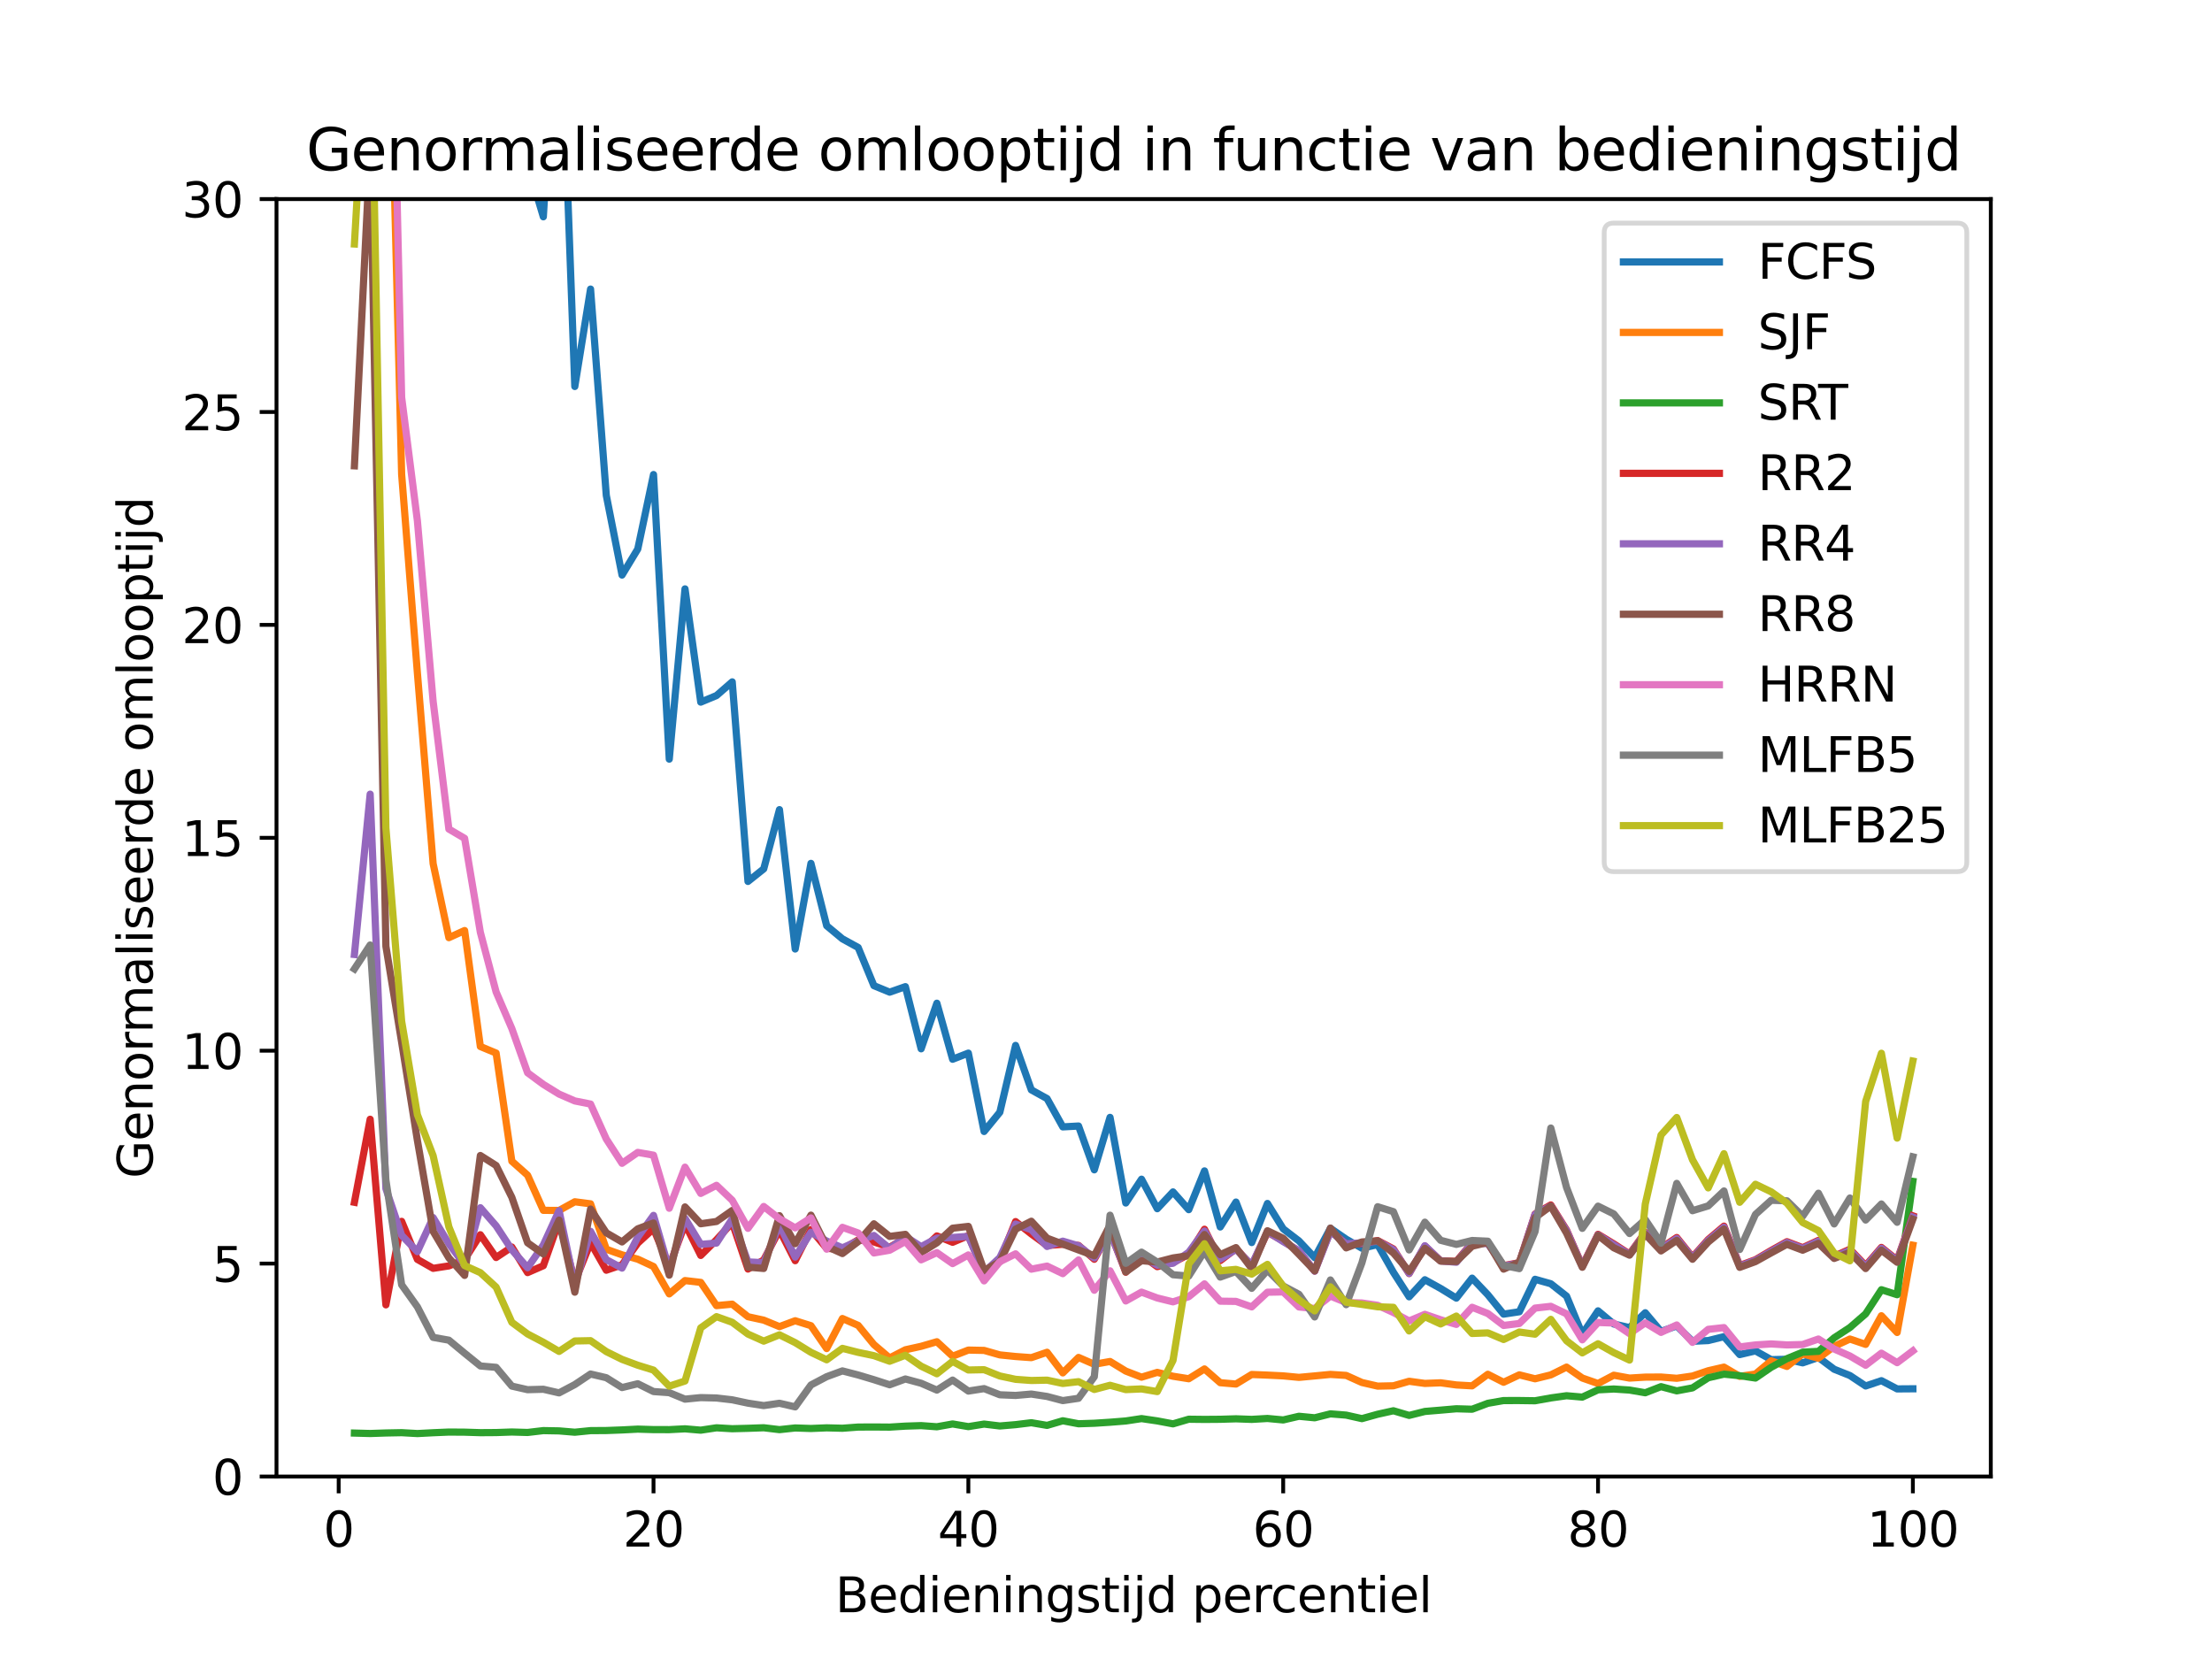 <?xml version="1.0" encoding="utf-8" standalone="no"?>
<!DOCTYPE svg PUBLIC "-//W3C//DTD SVG 1.1//EN"
  "http://www.w3.org/Graphics/SVG/1.1/DTD/svg11.dtd">
<svg xmlns:xlink="http://www.w3.org/1999/xlink" width="460.8pt" height="345.6pt" viewBox="0 0 460.8 345.6" xmlns="http://www.w3.org/2000/svg" version="1.1">
 <defs>
  <style type="text/css">*{stroke-linejoin: round; stroke-linecap: butt}</style>
 </defs>
 <g id="figure_1">
  <g id="patch_1">
   <path d="M 0 345.6 
L 460.8 345.6 
L 460.8 0 
L 0 0 
z
" style="fill: #ffffff"/>
  </g>
  <g id="axes_1">
   <g id="patch_2">
    <path d="M 57.6 307.584 
L 414.72 307.584 
L 414.72 41.472 
L 57.6 41.472 
z
" style="fill: #ffffff"/>
   </g>
   <g id="matplotlib.axis_1">
    <g id="xtick_1">
     <g id="line2d_1">
      <defs>
       <path id="m153f59bbe5" d="M 0 0 
L 0 3.5 
" style="stroke: #000000; stroke-width: 0.8"/>
      </defs>
      <g>
       <use xlink:href="#m153f59bbe5" x="70.553" y="307.584" style="stroke: #000000; stroke-width: 0.8"/>
      </g>
     </g>
     <g id="text_1">
      <!-- 0 -->
      <g transform="translate(67.372 322.182)scale(0.1 -0.1)">
       <defs>
        <path id="DejaVuSans-30" d="M 2034 4250 
Q 1547 4250 1301 3770 
Q 1056 3291 1056 2328 
Q 1056 1369 1301 889 
Q 1547 409 2034 409 
Q 2525 409 2770 889 
Q 3016 1369 3016 2328 
Q 3016 3291 2770 3770 
Q 2525 4250 2034 4250 
z
M 2034 4750 
Q 2819 4750 3233 4129 
Q 3647 3509 3647 2328 
Q 3647 1150 3233 529 
Q 2819 -91 2034 -91 
Q 1250 -91 836 529 
Q 422 1150 422 2328 
Q 422 3509 836 4129 
Q 1250 4750 2034 4750 
z
" transform="scale(0.016)"/>
       </defs>
       <use xlink:href="#DejaVuSans-30"/>
      </g>
     </g>
    </g>
    <g id="xtick_2">
     <g id="line2d_2">
      <g>
       <use xlink:href="#m153f59bbe5" x="136.14" y="307.584" style="stroke: #000000; stroke-width: 0.8"/>
      </g>
     </g>
     <g id="text_2">
      <!-- 20 -->
      <g transform="translate(129.778 322.182)scale(0.1 -0.1)">
       <defs>
        <path id="DejaVuSans-32" d="M 1228 531 
L 3431 531 
L 3431 0 
L 469 0 
L 469 531 
Q 828 903 1448 1529 
Q 2069 2156 2228 2338 
Q 2531 2678 2651 2914 
Q 2772 3150 2772 3378 
Q 2772 3750 2511 3984 
Q 2250 4219 1831 4219 
Q 1534 4219 1204 4116 
Q 875 4013 500 3803 
L 500 4441 
Q 881 4594 1212 4672 
Q 1544 4750 1819 4750 
Q 2544 4750 2975 4387 
Q 3406 4025 3406 3419 
Q 3406 3131 3298 2873 
Q 3191 2616 2906 2266 
Q 2828 2175 2409 1742 
Q 1991 1309 1228 531 
z
" transform="scale(0.016)"/>
       </defs>
       <use xlink:href="#DejaVuSans-32"/>
       <use xlink:href="#DejaVuSans-30" x="63.623"/>
      </g>
     </g>
    </g>
    <g id="xtick_3">
     <g id="line2d_3">
      <g>
       <use xlink:href="#m153f59bbe5" x="201.727" y="307.584" style="stroke: #000000; stroke-width: 0.8"/>
      </g>
     </g>
     <g id="text_3">
      <!-- 40 -->
      <g transform="translate(195.364 322.182)scale(0.1 -0.1)">
       <defs>
        <path id="DejaVuSans-34" d="M 2419 4116 
L 825 1625 
L 2419 1625 
L 2419 4116 
z
M 2253 4666 
L 3047 4666 
L 3047 1625 
L 3713 1625 
L 3713 1100 
L 3047 1100 
L 3047 0 
L 2419 0 
L 2419 1100 
L 313 1100 
L 313 1709 
L 2253 4666 
z
" transform="scale(0.016)"/>
       </defs>
       <use xlink:href="#DejaVuSans-34"/>
       <use xlink:href="#DejaVuSans-30" x="63.623"/>
      </g>
     </g>
    </g>
    <g id="xtick_4">
     <g id="line2d_4">
      <g>
       <use xlink:href="#m153f59bbe5" x="267.314" y="307.584" style="stroke: #000000; stroke-width: 0.8"/>
      </g>
     </g>
     <g id="text_4">
      <!-- 60 -->
      <g transform="translate(260.951 322.182)scale(0.1 -0.1)">
       <defs>
        <path id="DejaVuSans-36" d="M 2113 2584 
Q 1688 2584 1439 2293 
Q 1191 2003 1191 1497 
Q 1191 994 1439 701 
Q 1688 409 2113 409 
Q 2538 409 2786 701 
Q 3034 994 3034 1497 
Q 3034 2003 2786 2293 
Q 2538 2584 2113 2584 
z
M 3366 4563 
L 3366 3988 
Q 3128 4100 2886 4159 
Q 2644 4219 2406 4219 
Q 1781 4219 1451 3797 
Q 1122 3375 1075 2522 
Q 1259 2794 1537 2939 
Q 1816 3084 2150 3084 
Q 2853 3084 3261 2657 
Q 3669 2231 3669 1497 
Q 3669 778 3244 343 
Q 2819 -91 2113 -91 
Q 1303 -91 875 529 
Q 447 1150 447 2328 
Q 447 3434 972 4092 
Q 1497 4750 2381 4750 
Q 2619 4750 2861 4703 
Q 3103 4656 3366 4563 
z
" transform="scale(0.016)"/>
       </defs>
       <use xlink:href="#DejaVuSans-36"/>
       <use xlink:href="#DejaVuSans-30" x="63.623"/>
      </g>
     </g>
    </g>
    <g id="xtick_5">
     <g id="line2d_5">
      <g>
       <use xlink:href="#m153f59bbe5" x="332.9" y="307.584" style="stroke: #000000; stroke-width: 0.8"/>
      </g>
     </g>
     <g id="text_5">
      <!-- 80 -->
      <g transform="translate(326.538 322.182)scale(0.1 -0.1)">
       <defs>
        <path id="DejaVuSans-38" d="M 2034 2216 
Q 1584 2216 1326 1975 
Q 1069 1734 1069 1313 
Q 1069 891 1326 650 
Q 1584 409 2034 409 
Q 2484 409 2743 651 
Q 3003 894 3003 1313 
Q 3003 1734 2745 1975 
Q 2488 2216 2034 2216 
z
M 1403 2484 
Q 997 2584 770 2862 
Q 544 3141 544 3541 
Q 544 4100 942 4425 
Q 1341 4750 2034 4750 
Q 2731 4750 3128 4425 
Q 3525 4100 3525 3541 
Q 3525 3141 3298 2862 
Q 3072 2584 2669 2484 
Q 3125 2378 3379 2068 
Q 3634 1759 3634 1313 
Q 3634 634 3220 271 
Q 2806 -91 2034 -91 
Q 1263 -91 848 271 
Q 434 634 434 1313 
Q 434 1759 690 2068 
Q 947 2378 1403 2484 
z
M 1172 3481 
Q 1172 3119 1398 2916 
Q 1625 2713 2034 2713 
Q 2441 2713 2670 2916 
Q 2900 3119 2900 3481 
Q 2900 3844 2670 4047 
Q 2441 4250 2034 4250 
Q 1625 4250 1398 4047 
Q 1172 3844 1172 3481 
z
" transform="scale(0.016)"/>
       </defs>
       <use xlink:href="#DejaVuSans-38"/>
       <use xlink:href="#DejaVuSans-30" x="63.623"/>
      </g>
     </g>
    </g>
    <g id="xtick_6">
     <g id="line2d_6">
      <g>
       <use xlink:href="#m153f59bbe5" x="398.487" y="307.584" style="stroke: #000000; stroke-width: 0.8"/>
      </g>
     </g>
     <g id="text_6">
      <!-- 100 -->
      <g transform="translate(388.944 322.182)scale(0.1 -0.1)">
       <defs>
        <path id="DejaVuSans-31" d="M 794 531 
L 1825 531 
L 1825 4091 
L 703 3866 
L 703 4441 
L 1819 4666 
L 2450 4666 
L 2450 531 
L 3481 531 
L 3481 0 
L 794 0 
L 794 531 
z
" transform="scale(0.016)"/>
       </defs>
       <use xlink:href="#DejaVuSans-31"/>
       <use xlink:href="#DejaVuSans-30" x="63.623"/>
       <use xlink:href="#DejaVuSans-30" x="127.246"/>
      </g>
     </g>
    </g>
    <g id="text_7">
     <!-- Bedieningstijd percentiel -->
     <g transform="translate(174.003 335.861)scale(0.1 -0.1)">
      <defs>
       <path id="DejaVuSans-42" d="M 1259 2228 
L 1259 519 
L 2272 519 
Q 2781 519 3026 730 
Q 3272 941 3272 1375 
Q 3272 1813 3026 2020 
Q 2781 2228 2272 2228 
L 1259 2228 
z
M 1259 4147 
L 1259 2741 
L 2194 2741 
Q 2656 2741 2882 2914 
Q 3109 3088 3109 3444 
Q 3109 3797 2882 3972 
Q 2656 4147 2194 4147 
L 1259 4147 
z
M 628 4666 
L 2241 4666 
Q 2963 4666 3353 4366 
Q 3744 4066 3744 3513 
Q 3744 3084 3544 2831 
Q 3344 2578 2956 2516 
Q 3422 2416 3680 2098 
Q 3938 1781 3938 1306 
Q 3938 681 3513 340 
Q 3088 0 2303 0 
L 628 0 
L 628 4666 
z
" transform="scale(0.016)"/>
       <path id="DejaVuSans-65" d="M 3597 1894 
L 3597 1613 
L 953 1613 
Q 991 1019 1311 708 
Q 1631 397 2203 397 
Q 2534 397 2845 478 
Q 3156 559 3463 722 
L 3463 178 
Q 3153 47 2828 -22 
Q 2503 -91 2169 -91 
Q 1331 -91 842 396 
Q 353 884 353 1716 
Q 353 2575 817 3079 
Q 1281 3584 2069 3584 
Q 2775 3584 3186 3129 
Q 3597 2675 3597 1894 
z
M 3022 2063 
Q 3016 2534 2758 2815 
Q 2500 3097 2075 3097 
Q 1594 3097 1305 2825 
Q 1016 2553 972 2059 
L 3022 2063 
z
" transform="scale(0.016)"/>
       <path id="DejaVuSans-64" d="M 2906 2969 
L 2906 4863 
L 3481 4863 
L 3481 0 
L 2906 0 
L 2906 525 
Q 2725 213 2448 61 
Q 2172 -91 1784 -91 
Q 1150 -91 751 415 
Q 353 922 353 1747 
Q 353 2572 751 3078 
Q 1150 3584 1784 3584 
Q 2172 3584 2448 3432 
Q 2725 3281 2906 2969 
z
M 947 1747 
Q 947 1113 1208 752 
Q 1469 391 1925 391 
Q 2381 391 2643 752 
Q 2906 1113 2906 1747 
Q 2906 2381 2643 2742 
Q 2381 3103 1925 3103 
Q 1469 3103 1208 2742 
Q 947 2381 947 1747 
z
" transform="scale(0.016)"/>
       <path id="DejaVuSans-69" d="M 603 3500 
L 1178 3500 
L 1178 0 
L 603 0 
L 603 3500 
z
M 603 4863 
L 1178 4863 
L 1178 4134 
L 603 4134 
L 603 4863 
z
" transform="scale(0.016)"/>
       <path id="DejaVuSans-6e" d="M 3513 2113 
L 3513 0 
L 2938 0 
L 2938 2094 
Q 2938 2591 2744 2837 
Q 2550 3084 2163 3084 
Q 1697 3084 1428 2787 
Q 1159 2491 1159 1978 
L 1159 0 
L 581 0 
L 581 3500 
L 1159 3500 
L 1159 2956 
Q 1366 3272 1645 3428 
Q 1925 3584 2291 3584 
Q 2894 3584 3203 3211 
Q 3513 2838 3513 2113 
z
" transform="scale(0.016)"/>
       <path id="DejaVuSans-67" d="M 2906 1791 
Q 2906 2416 2648 2759 
Q 2391 3103 1925 3103 
Q 1463 3103 1205 2759 
Q 947 2416 947 1791 
Q 947 1169 1205 825 
Q 1463 481 1925 481 
Q 2391 481 2648 825 
Q 2906 1169 2906 1791 
z
M 3481 434 
Q 3481 -459 3084 -895 
Q 2688 -1331 1869 -1331 
Q 1566 -1331 1297 -1286 
Q 1028 -1241 775 -1147 
L 775 -588 
Q 1028 -725 1275 -790 
Q 1522 -856 1778 -856 
Q 2344 -856 2625 -561 
Q 2906 -266 2906 331 
L 2906 616 
Q 2728 306 2450 153 
Q 2172 0 1784 0 
Q 1141 0 747 490 
Q 353 981 353 1791 
Q 353 2603 747 3093 
Q 1141 3584 1784 3584 
Q 2172 3584 2450 3431 
Q 2728 3278 2906 2969 
L 2906 3500 
L 3481 3500 
L 3481 434 
z
" transform="scale(0.016)"/>
       <path id="DejaVuSans-73" d="M 2834 3397 
L 2834 2853 
Q 2591 2978 2328 3040 
Q 2066 3103 1784 3103 
Q 1356 3103 1142 2972 
Q 928 2841 928 2578 
Q 928 2378 1081 2264 
Q 1234 2150 1697 2047 
L 1894 2003 
Q 2506 1872 2764 1633 
Q 3022 1394 3022 966 
Q 3022 478 2636 193 
Q 2250 -91 1575 -91 
Q 1294 -91 989 -36 
Q 684 19 347 128 
L 347 722 
Q 666 556 975 473 
Q 1284 391 1588 391 
Q 1994 391 2212 530 
Q 2431 669 2431 922 
Q 2431 1156 2273 1281 
Q 2116 1406 1581 1522 
L 1381 1569 
Q 847 1681 609 1914 
Q 372 2147 372 2553 
Q 372 3047 722 3315 
Q 1072 3584 1716 3584 
Q 2034 3584 2315 3537 
Q 2597 3491 2834 3397 
z
" transform="scale(0.016)"/>
       <path id="DejaVuSans-74" d="M 1172 4494 
L 1172 3500 
L 2356 3500 
L 2356 3053 
L 1172 3053 
L 1172 1153 
Q 1172 725 1289 603 
Q 1406 481 1766 481 
L 2356 481 
L 2356 0 
L 1766 0 
Q 1100 0 847 248 
Q 594 497 594 1153 
L 594 3053 
L 172 3053 
L 172 3500 
L 594 3500 
L 594 4494 
L 1172 4494 
z
" transform="scale(0.016)"/>
       <path id="DejaVuSans-6a" d="M 603 3500 
L 1178 3500 
L 1178 -63 
Q 1178 -731 923 -1031 
Q 669 -1331 103 -1331 
L -116 -1331 
L -116 -844 
L 38 -844 
Q 366 -844 484 -692 
Q 603 -541 603 -63 
L 603 3500 
z
M 603 4863 
L 1178 4863 
L 1178 4134 
L 603 4134 
L 603 4863 
z
" transform="scale(0.016)"/>
       <path id="DejaVuSans-20" transform="scale(0.016)"/>
       <path id="DejaVuSans-70" d="M 1159 525 
L 1159 -1331 
L 581 -1331 
L 581 3500 
L 1159 3500 
L 1159 2969 
Q 1341 3281 1617 3432 
Q 1894 3584 2278 3584 
Q 2916 3584 3314 3078 
Q 3713 2572 3713 1747 
Q 3713 922 3314 415 
Q 2916 -91 2278 -91 
Q 1894 -91 1617 61 
Q 1341 213 1159 525 
z
M 3116 1747 
Q 3116 2381 2855 2742 
Q 2594 3103 2138 3103 
Q 1681 3103 1420 2742 
Q 1159 2381 1159 1747 
Q 1159 1113 1420 752 
Q 1681 391 2138 391 
Q 2594 391 2855 752 
Q 3116 1113 3116 1747 
z
" transform="scale(0.016)"/>
       <path id="DejaVuSans-72" d="M 2631 2963 
Q 2534 3019 2420 3045 
Q 2306 3072 2169 3072 
Q 1681 3072 1420 2755 
Q 1159 2438 1159 1844 
L 1159 0 
L 581 0 
L 581 3500 
L 1159 3500 
L 1159 2956 
Q 1341 3275 1631 3429 
Q 1922 3584 2338 3584 
Q 2397 3584 2469 3576 
Q 2541 3569 2628 3553 
L 2631 2963 
z
" transform="scale(0.016)"/>
       <path id="DejaVuSans-63" d="M 3122 3366 
L 3122 2828 
Q 2878 2963 2633 3030 
Q 2388 3097 2138 3097 
Q 1578 3097 1268 2742 
Q 959 2388 959 1747 
Q 959 1106 1268 751 
Q 1578 397 2138 397 
Q 2388 397 2633 464 
Q 2878 531 3122 666 
L 3122 134 
Q 2881 22 2623 -34 
Q 2366 -91 2075 -91 
Q 1284 -91 818 406 
Q 353 903 353 1747 
Q 353 2603 823 3093 
Q 1294 3584 2113 3584 
Q 2378 3584 2631 3529 
Q 2884 3475 3122 3366 
z
" transform="scale(0.016)"/>
       <path id="DejaVuSans-6c" d="M 603 4863 
L 1178 4863 
L 1178 0 
L 603 0 
L 603 4863 
z
" transform="scale(0.016)"/>
      </defs>
      <use xlink:href="#DejaVuSans-42"/>
      <use xlink:href="#DejaVuSans-65" x="68.604"/>
      <use xlink:href="#DejaVuSans-64" x="130.127"/>
      <use xlink:href="#DejaVuSans-69" x="193.604"/>
      <use xlink:href="#DejaVuSans-65" x="221.387"/>
      <use xlink:href="#DejaVuSans-6e" x="282.91"/>
      <use xlink:href="#DejaVuSans-69" x="346.289"/>
      <use xlink:href="#DejaVuSans-6e" x="374.072"/>
      <use xlink:href="#DejaVuSans-67" x="437.451"/>
      <use xlink:href="#DejaVuSans-73" x="500.928"/>
      <use xlink:href="#DejaVuSans-74" x="553.027"/>
      <use xlink:href="#DejaVuSans-69" x="592.236"/>
      <use xlink:href="#DejaVuSans-6a" x="620.02"/>
      <use xlink:href="#DejaVuSans-64" x="647.803"/>
      <use xlink:href="#DejaVuSans-20" x="711.279"/>
      <use xlink:href="#DejaVuSans-70" x="743.066"/>
      <use xlink:href="#DejaVuSans-65" x="806.543"/>
      <use xlink:href="#DejaVuSans-72" x="868.066"/>
      <use xlink:href="#DejaVuSans-63" x="906.93"/>
      <use xlink:href="#DejaVuSans-65" x="961.91"/>
      <use xlink:href="#DejaVuSans-6e" x="1023.434"/>
      <use xlink:href="#DejaVuSans-74" x="1086.812"/>
      <use xlink:href="#DejaVuSans-69" x="1126.021"/>
      <use xlink:href="#DejaVuSans-65" x="1153.805"/>
      <use xlink:href="#DejaVuSans-6c" x="1215.328"/>
     </g>
    </g>
   </g>
   <g id="matplotlib.axis_2">
    <g id="ytick_1">
     <g id="line2d_7">
      <defs>
       <path id="m40f59dc22c" d="M 0 0 
L -3.5 0 
" style="stroke: #000000; stroke-width: 0.8"/>
      </defs>
      <g>
       <use xlink:href="#m40f59dc22c" x="57.6" y="307.584" style="stroke: #000000; stroke-width: 0.8"/>
      </g>
     </g>
     <g id="text_8">
      <!-- 0 -->
      <g transform="translate(44.237 311.383)scale(0.1 -0.1)">
       <use xlink:href="#DejaVuSans-30"/>
      </g>
     </g>
    </g>
    <g id="ytick_2">
     <g id="line2d_8">
      <g>
       <use xlink:href="#m40f59dc22c" x="57.6" y="263.232" style="stroke: #000000; stroke-width: 0.8"/>
      </g>
     </g>
     <g id="text_9">
      <!-- 5 -->
      <g transform="translate(44.237 267.031)scale(0.1 -0.1)">
       <defs>
        <path id="DejaVuSans-35" d="M 691 4666 
L 3169 4666 
L 3169 4134 
L 1269 4134 
L 1269 2991 
Q 1406 3038 1543 3061 
Q 1681 3084 1819 3084 
Q 2600 3084 3056 2656 
Q 3513 2228 3513 1497 
Q 3513 744 3044 326 
Q 2575 -91 1722 -91 
Q 1428 -91 1123 -41 
Q 819 9 494 109 
L 494 744 
Q 775 591 1075 516 
Q 1375 441 1709 441 
Q 2250 441 2565 725 
Q 2881 1009 2881 1497 
Q 2881 1984 2565 2268 
Q 2250 2553 1709 2553 
Q 1456 2553 1204 2497 
Q 953 2441 691 2322 
L 691 4666 
z
" transform="scale(0.016)"/>
       </defs>
       <use xlink:href="#DejaVuSans-35"/>
      </g>
     </g>
    </g>
    <g id="ytick_3">
     <g id="line2d_9">
      <g>
       <use xlink:href="#m40f59dc22c" x="57.6" y="218.88" style="stroke: #000000; stroke-width: 0.8"/>
      </g>
     </g>
     <g id="text_10">
      <!-- 10 -->
      <g transform="translate(37.875 222.679)scale(0.1 -0.1)">
       <use xlink:href="#DejaVuSans-31"/>
       <use xlink:href="#DejaVuSans-30" x="63.623"/>
      </g>
     </g>
    </g>
    <g id="ytick_4">
     <g id="line2d_10">
      <g>
       <use xlink:href="#m40f59dc22c" x="57.6" y="174.528" style="stroke: #000000; stroke-width: 0.8"/>
      </g>
     </g>
     <g id="text_11">
      <!-- 15 -->
      <g transform="translate(37.875 178.327)scale(0.1 -0.1)">
       <use xlink:href="#DejaVuSans-31"/>
       <use xlink:href="#DejaVuSans-35" x="63.623"/>
      </g>
     </g>
    </g>
    <g id="ytick_5">
     <g id="line2d_11">
      <g>
       <use xlink:href="#m40f59dc22c" x="57.6" y="130.176" style="stroke: #000000; stroke-width: 0.8"/>
      </g>
     </g>
     <g id="text_12">
      <!-- 20 -->
      <g transform="translate(37.875 133.975)scale(0.1 -0.1)">
       <use xlink:href="#DejaVuSans-32"/>
       <use xlink:href="#DejaVuSans-30" x="63.623"/>
      </g>
     </g>
    </g>
    <g id="ytick_6">
     <g id="line2d_12">
      <g>
       <use xlink:href="#m40f59dc22c" x="57.6" y="85.824" style="stroke: #000000; stroke-width: 0.8"/>
      </g>
     </g>
     <g id="text_13">
      <!-- 25 -->
      <g transform="translate(37.875 89.623)scale(0.1 -0.1)">
       <use xlink:href="#DejaVuSans-32"/>
       <use xlink:href="#DejaVuSans-35" x="63.623"/>
      </g>
     </g>
    </g>
    <g id="ytick_7">
     <g id="line2d_13">
      <g>
       <use xlink:href="#m40f59dc22c" x="57.6" y="41.472" style="stroke: #000000; stroke-width: 0.8"/>
      </g>
     </g>
     <g id="text_14">
      <!-- 30 -->
      <g transform="translate(37.875 45.271)scale(0.1 -0.1)">
       <defs>
        <path id="DejaVuSans-33" d="M 2597 2516 
Q 3050 2419 3304 2112 
Q 3559 1806 3559 1356 
Q 3559 666 3084 287 
Q 2609 -91 1734 -91 
Q 1441 -91 1130 -33 
Q 819 25 488 141 
L 488 750 
Q 750 597 1062 519 
Q 1375 441 1716 441 
Q 2309 441 2620 675 
Q 2931 909 2931 1356 
Q 2931 1769 2642 2001 
Q 2353 2234 1838 2234 
L 1294 2234 
L 1294 2753 
L 1863 2753 
Q 2328 2753 2575 2939 
Q 2822 3125 2822 3475 
Q 2822 3834 2567 4026 
Q 2313 4219 1838 4219 
Q 1578 4219 1281 4162 
Q 984 4106 628 3988 
L 628 4550 
Q 988 4650 1302 4700 
Q 1616 4750 1894 4750 
Q 2613 4750 3031 4423 
Q 3450 4097 3450 3541 
Q 3450 3153 3228 2886 
Q 3006 2619 2597 2516 
z
" transform="scale(0.016)"/>
       </defs>
       <use xlink:href="#DejaVuSans-33"/>
       <use xlink:href="#DejaVuSans-30" x="63.623"/>
      </g>
     </g>
    </g>
    <g id="text_15">
     <!-- Genormaliseerde omlooptijd -->
     <g transform="translate(31.795 245.477)rotate(-90)scale(0.1 -0.1)">
      <defs>
       <path id="DejaVuSans-47" d="M 3809 666 
L 3809 1919 
L 2778 1919 
L 2778 2438 
L 4434 2438 
L 4434 434 
Q 4069 175 3628 42 
Q 3188 -91 2688 -91 
Q 1594 -91 976 548 
Q 359 1188 359 2328 
Q 359 3472 976 4111 
Q 1594 4750 2688 4750 
Q 3144 4750 3555 4637 
Q 3966 4525 4313 4306 
L 4313 3634 
Q 3963 3931 3569 4081 
Q 3175 4231 2741 4231 
Q 1884 4231 1454 3753 
Q 1025 3275 1025 2328 
Q 1025 1384 1454 906 
Q 1884 428 2741 428 
Q 3075 428 3337 486 
Q 3600 544 3809 666 
z
" transform="scale(0.016)"/>
       <path id="DejaVuSans-6f" d="M 1959 3097 
Q 1497 3097 1228 2736 
Q 959 2375 959 1747 
Q 959 1119 1226 758 
Q 1494 397 1959 397 
Q 2419 397 2687 759 
Q 2956 1122 2956 1747 
Q 2956 2369 2687 2733 
Q 2419 3097 1959 3097 
z
M 1959 3584 
Q 2709 3584 3137 3096 
Q 3566 2609 3566 1747 
Q 3566 888 3137 398 
Q 2709 -91 1959 -91 
Q 1206 -91 779 398 
Q 353 888 353 1747 
Q 353 2609 779 3096 
Q 1206 3584 1959 3584 
z
" transform="scale(0.016)"/>
       <path id="DejaVuSans-6d" d="M 3328 2828 
Q 3544 3216 3844 3400 
Q 4144 3584 4550 3584 
Q 5097 3584 5394 3201 
Q 5691 2819 5691 2113 
L 5691 0 
L 5113 0 
L 5113 2094 
Q 5113 2597 4934 2840 
Q 4756 3084 4391 3084 
Q 3944 3084 3684 2787 
Q 3425 2491 3425 1978 
L 3425 0 
L 2847 0 
L 2847 2094 
Q 2847 2600 2669 2842 
Q 2491 3084 2119 3084 
Q 1678 3084 1418 2786 
Q 1159 2488 1159 1978 
L 1159 0 
L 581 0 
L 581 3500 
L 1159 3500 
L 1159 2956 
Q 1356 3278 1631 3431 
Q 1906 3584 2284 3584 
Q 2666 3584 2933 3390 
Q 3200 3197 3328 2828 
z
" transform="scale(0.016)"/>
       <path id="DejaVuSans-61" d="M 2194 1759 
Q 1497 1759 1228 1600 
Q 959 1441 959 1056 
Q 959 750 1161 570 
Q 1363 391 1709 391 
Q 2188 391 2477 730 
Q 2766 1069 2766 1631 
L 2766 1759 
L 2194 1759 
z
M 3341 1997 
L 3341 0 
L 2766 0 
L 2766 531 
Q 2569 213 2275 61 
Q 1981 -91 1556 -91 
Q 1019 -91 701 211 
Q 384 513 384 1019 
Q 384 1609 779 1909 
Q 1175 2209 1959 2209 
L 2766 2209 
L 2766 2266 
Q 2766 2663 2505 2880 
Q 2244 3097 1772 3097 
Q 1472 3097 1187 3025 
Q 903 2953 641 2809 
L 641 3341 
Q 956 3463 1253 3523 
Q 1550 3584 1831 3584 
Q 2591 3584 2966 3190 
Q 3341 2797 3341 1997 
z
" transform="scale(0.016)"/>
      </defs>
      <use xlink:href="#DejaVuSans-47"/>
      <use xlink:href="#DejaVuSans-65" x="77.49"/>
      <use xlink:href="#DejaVuSans-6e" x="139.014"/>
      <use xlink:href="#DejaVuSans-6f" x="202.393"/>
      <use xlink:href="#DejaVuSans-72" x="263.574"/>
      <use xlink:href="#DejaVuSans-6d" x="302.938"/>
      <use xlink:href="#DejaVuSans-61" x="400.35"/>
      <use xlink:href="#DejaVuSans-6c" x="461.629"/>
      <use xlink:href="#DejaVuSans-69" x="489.412"/>
      <use xlink:href="#DejaVuSans-73" x="517.195"/>
      <use xlink:href="#DejaVuSans-65" x="569.295"/>
      <use xlink:href="#DejaVuSans-65" x="630.818"/>
      <use xlink:href="#DejaVuSans-72" x="692.342"/>
      <use xlink:href="#DejaVuSans-64" x="731.705"/>
      <use xlink:href="#DejaVuSans-65" x="795.182"/>
      <use xlink:href="#DejaVuSans-20" x="856.705"/>
      <use xlink:href="#DejaVuSans-6f" x="888.492"/>
      <use xlink:href="#DejaVuSans-6d" x="949.674"/>
      <use xlink:href="#DejaVuSans-6c" x="1047.086"/>
      <use xlink:href="#DejaVuSans-6f" x="1074.869"/>
      <use xlink:href="#DejaVuSans-6f" x="1136.051"/>
      <use xlink:href="#DejaVuSans-70" x="1197.232"/>
      <use xlink:href="#DejaVuSans-74" x="1260.709"/>
      <use xlink:href="#DejaVuSans-69" x="1299.918"/>
      <use xlink:href="#DejaVuSans-6a" x="1327.701"/>
      <use xlink:href="#DejaVuSans-64" x="1355.484"/>
     </g>
    </g>
   </g>
   <g id="line2d_14">
    <path d="M 107.812 -1 
L 109.905 34.189 
L 113.185 45.163 
L 115.989 -1 
M 116.751 -1 
L 119.743 80.512 
L 123.023 60.221 
L 126.302 103.195 
L 129.581 119.795 
L 132.861 114.37 
L 136.14 98.856 
L 139.42 158.141 
L 142.699 122.675 
L 145.978 146.265 
L 149.258 144.899 
L 152.537 142.046 
L 155.816 183.618 
L 159.096 181.004 
L 162.375 168.664 
L 165.654 197.695 
L 168.934 179.858 
L 172.213 192.851 
L 175.492 195.581 
L 178.772 197.379 
L 182.051 205.332 
L 185.33 206.684 
L 188.61 205.538 
L 191.889 218.485 
L 195.168 208.987 
L 198.448 220.661 
L 201.727 219.381 
L 205.006 235.708 
L 208.286 231.699 
L 211.565 217.78 
L 214.844 227.043 
L 218.124 228.86 
L 221.403 234.753 
L 224.682 234.57 
L 227.962 243.694 
L 231.241 232.77 
L 234.52 250.61 
L 237.8 245.649 
L 241.079 251.795 
L 244.358 248.297 
L 247.638 251.996 
L 250.917 243.922 
L 254.196 255.601 
L 257.476 250.411 
L 260.755 258.844 
L 264.034 250.703 
L 267.314 255.989 
L 270.593 258.509 
L 273.872 261.991 
L 277.152 255.88 
L 280.431 258.141 
L 283.71 260.025 
L 286.99 259.275 
L 290.269 265.047 
L 293.548 270.149 
L 296.828 266.594 
L 300.107 268.408 
L 303.386 270.425 
L 306.666 266.259 
L 309.945 269.718 
L 313.224 273.758 
L 316.504 273.263 
L 319.783 266.501 
L 323.062 267.426 
L 326.342 270.011 
L 329.621 277.941 
L 332.9 273.072 
L 336.18 275.812 
L 339.459 276.565 
L 342.739 273.47 
L 346.018 277.36 
L 349.297 276.206 
L 352.577 279.413 
L 355.856 279.265 
L 359.135 278.449 
L 362.415 282.185 
L 365.694 281.414 
L 368.973 283.239 
L 372.253 283.159 
L 375.532 283.907 
L 378.811 282.784 
L 382.091 285.238 
L 385.37 286.547 
L 388.649 288.726 
L 391.929 287.62 
L 395.208 289.335 
L 398.487 289.31 
" clip-path="url(#p782ef49ce9)" style="fill: none; stroke: #1f77b4; stroke-width: 1.5; stroke-linecap: square"/>
   </g>
   <g id="line2d_15">
    <path d="M 81.141 -1 
L 83.671 98.849 
L 86.95 140.191 
L 90.229 179.912 
L 93.509 195.333 
L 96.788 193.848 
L 100.067 218.007 
L 103.347 219.371 
L 106.626 241.901 
L 109.905 244.815 
L 113.185 252.135 
L 116.464 252.159 
L 119.743 250.351 
L 123.023 250.777 
L 126.302 260.238 
L 129.581 261.406 
L 132.861 262.308 
L 136.14 263.839 
L 139.42 269.541 
L 142.699 266.766 
L 145.978 267.143 
L 149.258 271.984 
L 152.537 271.681 
L 155.816 274.297 
L 159.096 275.01 
L 162.375 276.358 
L 165.654 275.135 
L 168.934 276.165 
L 172.213 280.927 
L 175.492 274.673 
L 178.772 276.1 
L 182.051 280.098 
L 185.33 282.885 
L 188.61 281.186 
L 191.889 280.46 
L 195.168 279.507 
L 198.448 282.524 
L 201.727 281.246 
L 205.006 281.315 
L 208.286 282.249 
L 211.565 282.585 
L 214.844 282.823 
L 218.124 281.703 
L 221.403 285.997 
L 224.682 282.776 
L 227.962 284.207 
L 231.241 283.62 
L 234.52 285.621 
L 237.8 286.888 
L 241.079 285.891 
L 244.358 286.696 
L 247.638 287.218 
L 250.917 285.174 
L 254.196 288.039 
L 257.476 288.321 
L 260.755 286.33 
L 264.034 286.46 
L 267.314 286.618 
L 270.593 286.933 
L 273.872 286.628 
L 277.152 286.314 
L 280.431 286.524 
L 283.71 287.999 
L 286.99 288.755 
L 290.269 288.683 
L 293.548 287.742 
L 296.828 288.191 
L 300.107 288.063 
L 303.386 288.511 
L 306.666 288.697 
L 309.945 286.288 
L 313.224 287.951 
L 316.504 286.407 
L 319.783 287.225 
L 323.062 286.414 
L 326.342 284.792 
L 329.621 287.067 
L 332.9 288.209 
L 336.18 286.482 
L 339.459 287.08 
L 342.739 286.882 
L 346.018 286.862 
L 349.297 287.123 
L 352.577 286.651 
L 355.856 285.551 
L 359.135 284.797 
L 362.415 286.719 
L 365.694 286.234 
L 368.973 283.485 
L 372.253 284.652 
L 375.532 282.043 
L 378.811 282.942 
L 382.091 280.464 
L 385.37 278.945 
L 388.649 280.057 
L 391.929 274.094 
L 395.208 277.579 
L 398.487 259.406 
" clip-path="url(#p782ef49ce9)" style="fill: none; stroke: #ff7f0e; stroke-width: 1.5; stroke-linecap: square"/>
   </g>
   <g id="line2d_16">
    <path d="M 73.833 298.536 
L 77.112 298.625 
L 80.391 298.514 
L 83.671 298.451 
L 86.95 298.636 
L 90.229 298.464 
L 93.509 298.323 
L 96.788 298.346 
L 100.067 298.45 
L 103.347 298.428 
L 106.626 298.312 
L 109.905 298.41 
L 113.185 298.022 
L 116.464 298.081 
L 119.743 298.357 
L 123.023 298.026 
L 126.302 298.003 
L 129.581 297.881 
L 132.861 297.711 
L 136.14 297.812 
L 139.42 297.819 
L 142.699 297.649 
L 145.978 297.93 
L 149.258 297.436 
L 152.537 297.63 
L 155.816 297.543 
L 159.096 297.426 
L 162.375 297.82 
L 165.654 297.47 
L 168.934 297.579 
L 172.213 297.445 
L 175.492 297.53 
L 178.772 297.284 
L 182.051 297.267 
L 185.33 297.293 
L 188.61 297.088 
L 191.889 296.981 
L 195.168 297.222 
L 198.448 296.636 
L 201.727 297.19 
L 205.006 296.661 
L 208.286 297.057 
L 211.565 296.78 
L 214.844 296.38 
L 218.124 296.934 
L 221.403 295.972 
L 224.682 296.597 
L 227.962 296.489 
L 231.241 296.277 
L 234.52 296.014 
L 237.8 295.519 
L 241.079 296 
L 244.358 296.614 
L 247.638 295.651 
L 250.917 295.688 
L 254.196 295.664 
L 257.476 295.563 
L 260.755 295.684 
L 264.034 295.492 
L 267.314 295.799 
L 270.593 295.035 
L 273.872 295.352 
L 277.152 294.531 
L 280.431 294.794 
L 283.71 295.527 
L 286.99 294.613 
L 290.269 293.886 
L 293.548 294.855 
L 296.828 294.031 
L 300.107 293.757 
L 303.386 293.471 
L 306.666 293.567 
L 309.945 292.336 
L 313.224 291.762 
L 316.504 291.758 
L 319.783 291.803 
L 323.062 291.215 
L 326.342 290.755 
L 329.621 291.043 
L 332.9 289.531 
L 336.18 289.356 
L 339.459 289.574 
L 342.739 290.137 
L 346.018 288.863 
L 349.297 289.741 
L 352.577 289.124 
L 355.856 287.016 
L 359.135 286.258 
L 362.415 286.586 
L 365.694 287.072 
L 368.973 284.829 
L 372.253 283.03 
L 375.532 281.681 
L 378.811 281.51 
L 382.091 278.689 
L 385.37 276.546 
L 388.649 273.698 
L 391.929 268.671 
L 395.208 269.713 
L 398.487 246.105 
" clip-path="url(#p782ef49ce9)" style="fill: none; stroke: #2ca02c; stroke-width: 1.5; stroke-linecap: square"/>
   </g>
   <g id="line2d_17">
    <path d="M 73.833 250.459 
L 77.112 233.161 
L 80.391 271.822 
L 83.671 254.432 
L 86.95 262.352 
L 90.229 264.217 
L 93.509 263.71 
L 96.788 262.385 
L 100.067 257.216 
L 103.347 261.962 
L 106.626 259.783 
L 109.905 265.104 
L 113.185 263.671 
L 116.464 254.358 
L 119.743 267.014 
L 123.023 258.862 
L 126.302 264.608 
L 129.581 263.491 
L 132.861 258.964 
L 136.14 255.954 
L 139.42 263.831 
L 142.699 254.958 
L 145.978 261.533 
L 149.258 258.271 
L 152.537 254.684 
L 155.816 264.366 
L 159.096 262.483 
L 162.375 256.218 
L 165.654 262.627 
L 168.934 256.133 
L 172.213 260.06 
L 175.492 260.242 
L 178.772 258.3 
L 182.051 258.711 
L 185.33 259.839 
L 188.61 257.887 
L 191.889 260.621 
L 195.168 257.463 
L 198.448 258.79 
L 201.727 257.406 
L 205.006 265.164 
L 208.286 262.569 
L 211.565 254.478 
L 214.844 257.053 
L 218.124 259.459 
L 221.403 259.211 
L 224.682 259.446 
L 227.962 262.323 
L 231.241 256.543 
L 234.52 265.025 
L 237.8 261.492 
L 241.079 263.87 
L 244.358 263.025 
L 247.638 261.297 
L 250.917 256.074 
L 254.196 262.608 
L 257.476 260.12 
L 260.755 263.627 
L 264.034 256.696 
L 267.314 258.49 
L 270.593 260.695 
L 273.872 264.779 
L 277.152 256.38 
L 280.431 259.158 
L 283.71 259.047 
L 286.99 258.434 
L 290.269 260.177 
L 293.548 265.303 
L 296.828 259.587 
L 300.107 262.652 
L 303.386 262.775 
L 306.666 258.91 
L 309.945 258.946 
L 313.224 263.66 
L 316.504 263.037 
L 319.783 252.895 
L 323.062 251.011 
L 326.342 256.249 
L 329.621 263.726 
L 332.9 257.129 
L 336.18 259.124 
L 339.459 261.249 
L 342.739 256.722 
L 346.018 259.99 
L 349.297 257.796 
L 352.577 261.883 
L 355.856 258.21 
L 359.135 255.429 
L 362.415 263.634 
L 365.694 262.427 
L 368.973 260.494 
L 372.253 258.666 
L 375.532 259.913 
L 378.811 258.397 
L 382.091 261.704 
L 385.37 260.243 
L 388.649 263.655 
L 391.929 259.862 
L 395.208 262.494 
L 398.487 253.284 
" clip-path="url(#p782ef49ce9)" style="fill: none; stroke: #d62728; stroke-width: 1.5; stroke-linecap: square"/>
   </g>
   <g id="line2d_18">
    <path d="M 73.833 198.833 
L 77.112 165.436 
L 80.391 247.62 
L 83.671 257.337 
L 86.95 260.739 
L 90.229 253.649 
L 93.509 259.109 
L 96.788 263.484 
L 100.067 251.591 
L 103.347 255.355 
L 106.626 260.352 
L 109.905 264.094 
L 113.185 259.352 
L 116.464 252.193 
L 119.743 267.816 
L 123.023 256.509 
L 126.302 262.403 
L 129.581 264.167 
L 132.861 257.714 
L 136.14 253.189 
L 139.42 264.463 
L 142.699 253.794 
L 145.978 259.226 
L 149.258 258.954 
L 152.537 253.906 
L 155.816 262.878 
L 159.096 263.043 
L 162.375 255.165 
L 165.654 261.876 
L 168.934 256.708 
L 172.213 258.535 
L 175.492 259.946 
L 178.772 258.497 
L 182.051 257.372 
L 185.33 260.077 
L 188.61 257.582 
L 191.889 259.7 
L 195.168 257.935 
L 198.448 257.788 
L 201.727 257.557 
L 205.006 265.034 
L 208.286 261.979 
L 211.565 254.993 
L 214.844 256.164 
L 218.124 259.66 
L 221.403 258.556 
L 224.682 259.526 
L 227.962 262.059 
L 231.241 256.704 
L 234.52 264.774 
L 237.8 261.703 
L 241.079 263.578 
L 244.358 263.154 
L 247.638 260.875 
L 250.917 256.445 
L 254.196 262.302 
L 257.476 260.247 
L 260.755 263.527 
L 264.034 256.56 
L 267.314 258.648 
L 270.593 260.534 
L 273.872 264.802 
L 277.152 256.57 
L 280.431 259.119 
L 283.71 258.9 
L 286.99 258.561 
L 290.269 260.331 
L 293.548 265.271 
L 296.828 259.51 
L 300.107 262.67 
L 303.386 262.948 
L 306.666 258.974 
L 309.945 259.066 
L 313.224 263.771 
L 316.504 263.102 
L 319.783 252.974 
L 323.062 251.223 
L 326.342 256.402 
L 329.621 263.839 
L 332.9 257.268 
L 336.18 259.319 
L 339.459 261.381 
L 342.739 256.876 
L 346.018 260.151 
L 349.297 258.008 
L 352.577 262.032 
L 355.856 258.405 
L 359.135 255.664 
L 362.415 263.763 
L 365.694 262.556 
L 368.973 260.68 
L 372.253 258.835 
L 375.532 260.081 
L 378.811 258.56 
L 382.091 261.852 
L 385.37 260.46 
L 388.649 263.872 
L 391.929 260.042 
L 395.208 262.647 
L 398.487 253.541 
" clip-path="url(#p782ef49ce9)" style="fill: none; stroke: #9467bd; stroke-width: 1.5; stroke-linecap: square"/>
   </g>
   <g id="line2d_19">
    <path d="M 73.833 97.045 
L 77.112 30.983 
L 80.391 197.125 
L 83.671 217.124 
L 86.95 237.563 
L 90.229 256.508 
L 93.509 262.044 
L 96.788 265.688 
L 100.067 240.712 
L 103.347 242.794 
L 106.626 249.425 
L 109.905 258.893 
L 113.185 261.217 
L 116.464 254.177 
L 119.743 269.185 
L 123.023 251.873 
L 126.302 256.817 
L 129.581 258.719 
L 132.861 255.986 
L 136.14 254.772 
L 139.42 265.635 
L 142.699 251.426 
L 145.978 254.929 
L 149.258 254.458 
L 152.537 252.162 
L 155.816 263.967 
L 159.096 264.244 
L 162.375 253.247 
L 165.654 259.087 
L 168.934 253.136 
L 172.213 259.645 
L 175.492 261.138 
L 178.772 258.656 
L 182.051 254.941 
L 185.33 257.57 
L 188.61 257.138 
L 191.889 260.939 
L 195.168 258.9 
L 198.448 255.857 
L 201.727 255.48 
L 205.006 264.665 
L 208.286 262.84 
L 211.565 256.068 
L 214.844 254.404 
L 218.124 257.936 
L 221.403 259.167 
L 224.682 260.386 
L 227.962 261.595 
L 231.241 255.198 
L 234.52 264.966 
L 237.8 262.627 
L 241.079 262.906 
L 244.358 262.053 
L 247.638 261.578 
L 250.917 257.175 
L 254.196 261.367 
L 257.476 259.898 
L 260.755 264.264 
L 264.034 256.389 
L 267.314 257.955 
L 270.593 261.306 
L 273.872 264.731 
L 277.152 255.836 
L 280.431 259.954 
L 283.71 258.725 
L 286.99 258.492 
L 290.269 261.019 
L 293.548 264.856 
L 296.828 260.053 
L 300.107 262.711 
L 303.386 262.792 
L 306.666 259.611 
L 309.945 258.829 
L 313.224 264.381 
L 316.504 262.923 
L 319.783 253.645 
L 323.062 251.243 
L 326.342 256.882 
L 329.621 263.995 
L 332.9 257.346 
L 336.18 259.938 
L 339.459 261.474 
L 342.739 257.113 
L 346.018 260.59 
L 349.297 258.387 
L 352.577 262.326 
L 355.856 258.735 
L 359.135 256.033 
L 362.415 264.013 
L 365.694 262.815 
L 368.973 260.992 
L 372.253 259.208 
L 375.532 260.44 
L 378.811 259.01 
L 382.091 262.155 
L 385.37 260.892 
L 388.649 264.262 
L 391.929 260.438 
L 395.208 262.951 
L 398.487 253.994 
" clip-path="url(#p782ef49ce9)" style="fill: none; stroke: #8c564b; stroke-width: 1.5; stroke-linecap: square"/>
   </g>
   <g id="line2d_20">
    <path d="M 81.744 -1 
L 83.671 82.782 
L 86.95 108.483 
L 90.229 146.104 
L 93.509 172.715 
L 96.788 174.64 
L 100.067 194.224 
L 103.347 206.642 
L 106.626 214.266 
L 109.905 223.479 
L 113.185 225.896 
L 116.464 227.92 
L 119.743 229.345 
L 123.023 229.997 
L 126.302 237.278 
L 129.581 242.338 
L 132.861 240.066 
L 136.14 240.645 
L 139.42 251.702 
L 142.699 243.14 
L 145.978 248.611 
L 149.258 246.925 
L 152.537 250.039 
L 155.816 255.885 
L 159.096 251.332 
L 162.375 253.9 
L 165.654 255.788 
L 168.934 253.717 
L 172.213 260.223 
L 175.492 255.678 
L 178.772 256.854 
L 182.051 261.013 
L 185.33 260.444 
L 188.61 258.619 
L 191.889 262.445 
L 195.168 260.946 
L 198.448 263.232 
L 201.727 261.423 
L 205.006 266.831 
L 208.286 262.832 
L 211.565 261.199 
L 214.844 264.387 
L 218.124 263.75 
L 221.403 265.324 
L 224.682 262.464 
L 227.962 268.78 
L 231.241 264.734 
L 234.52 271.014 
L 237.8 269.175 
L 241.079 270.391 
L 244.358 271.201 
L 247.638 270.127 
L 250.917 267.453 
L 254.196 271.058 
L 257.476 271.104 
L 260.755 272.247 
L 264.034 269.196 
L 267.314 269.131 
L 270.593 272.266 
L 273.872 272.589 
L 277.152 269.995 
L 280.431 271.343 
L 283.71 271.437 
L 286.99 271.917 
L 290.269 273.418 
L 293.548 275.175 
L 296.828 273.801 
L 300.107 274.927 
L 303.386 275.896 
L 306.666 272.331 
L 309.945 273.627 
L 313.224 276.114 
L 316.504 275.709 
L 319.783 272.499 
L 323.062 272.131 
L 326.342 273.699 
L 329.621 279.107 
L 332.9 275.498 
L 336.18 275.611 
L 339.459 277.82 
L 342.739 275.577 
L 346.018 277.559 
L 349.297 276.016 
L 352.577 279.641 
L 355.856 276.926 
L 359.135 276.562 
L 362.415 280.592 
L 365.694 280.175 
L 368.973 279.964 
L 372.253 280.172 
L 375.532 280.085 
L 378.811 278.944 
L 382.091 281.024 
L 385.37 282.474 
L 388.649 284.409 
L 391.929 281.89 
L 395.208 283.87 
L 398.487 281.402 
" clip-path="url(#p782ef49ce9)" style="fill: none; stroke: #e377c2; stroke-width: 1.5; stroke-linecap: square"/>
   </g>
   <g id="line2d_21">
    <path d="M 73.833 201.849 
L 77.112 196.859 
L 80.391 245.846 
L 83.671 267.645 
L 86.95 272.24 
L 90.229 278.598 
L 93.509 279.182 
L 96.788 281.899 
L 100.067 284.555 
L 103.347 284.845 
L 106.626 288.75 
L 109.905 289.497 
L 113.185 289.407 
L 116.464 290.163 
L 119.743 288.431 
L 123.023 286.235 
L 126.302 287.002 
L 129.581 289.055 
L 132.861 288.257 
L 136.14 289.886 
L 139.42 290.118 
L 142.699 291.468 
L 145.978 291.146 
L 149.258 291.227 
L 152.537 291.608 
L 155.816 292.304 
L 159.096 292.807 
L 162.375 292.324 
L 165.654 293.078 
L 168.934 288.518 
L 172.213 286.787 
L 175.492 285.584 
L 178.772 286.433 
L 182.051 287.413 
L 185.33 288.474 
L 188.61 287.266 
L 191.889 288.157 
L 195.168 289.583 
L 198.448 287.497 
L 201.727 289.786 
L 205.006 289.272 
L 208.286 290.559 
L 211.565 290.695 
L 214.844 290.407 
L 218.124 290.907 
L 221.403 291.771 
L 224.682 291.285 
L 227.962 286.805 
L 231.241 253.148 
L 234.52 263.175 
L 237.8 260.844 
L 241.079 262.91 
L 244.358 265.548 
L 247.638 265.827 
L 250.917 260.643 
L 254.196 266.042 
L 257.476 264.867 
L 260.755 268.38 
L 264.034 264.59 
L 267.314 267.889 
L 270.593 269.627 
L 273.872 274.343 
L 277.152 266.639 
L 280.431 271.785 
L 283.71 263.079 
L 286.99 251.384 
L 290.269 252.409 
L 293.548 260.384 
L 296.828 254.601 
L 300.107 258.378 
L 303.386 259.227 
L 306.666 258.416 
L 309.945 258.566 
L 313.224 263.609 
L 316.504 264.278 
L 319.783 256.557 
L 323.062 234.992 
L 326.342 247.376 
L 329.621 255.889 
L 332.9 251.264 
L 336.18 252.883 
L 339.459 256.965 
L 342.739 254.069 
L 346.018 258.956 
L 349.297 246.522 
L 352.577 252.211 
L 355.856 251.209 
L 359.135 248.099 
L 362.415 260.295 
L 365.694 252.987 
L 368.973 250.038 
L 372.253 250.149 
L 375.532 253.354 
L 378.811 248.568 
L 382.091 254.966 
L 385.37 249.568 
L 388.649 254.153 
L 391.929 250.813 
L 395.208 254.622 
L 398.487 240.992 
" clip-path="url(#p782ef49ce9)" style="fill: none; stroke: #7f7f7f; stroke-width: 1.5; stroke-linecap: square"/>
   </g>
   <g id="line2d_22">
    <path d="M 73.833 50.83 
L 76.816 -1 
M 77.206 -1 
L 80.391 172.466 
L 83.671 212.741 
L 86.95 232.206 
L 90.229 240.748 
L 93.509 255.578 
L 96.788 263.64 
L 100.067 265.116 
L 103.347 268.123 
L 106.626 275.46 
L 109.905 277.887 
L 113.185 279.611 
L 116.464 281.524 
L 119.743 279.351 
L 123.023 279.284 
L 126.302 281.563 
L 129.581 283.184 
L 132.861 284.4 
L 136.14 285.416 
L 139.42 288.761 
L 142.699 287.689 
L 145.978 276.618 
L 149.258 274.281 
L 152.537 275.457 
L 155.816 277.913 
L 159.096 279.383 
L 162.375 278.068 
L 165.654 279.692 
L 168.934 281.713 
L 172.213 283.269 
L 175.492 280.889 
L 178.772 281.721 
L 182.051 282.408 
L 185.33 283.57 
L 188.61 282.323 
L 191.889 284.603 
L 195.168 286.183 
L 198.448 283.601 
L 201.727 285.396 
L 205.006 285.334 
L 208.286 286.643 
L 211.565 287.339 
L 214.844 287.581 
L 218.124 287.509 
L 221.403 288.2 
L 224.682 287.827 
L 227.962 289.453 
L 231.241 288.578 
L 234.52 289.482 
L 237.8 289.34 
L 241.079 289.892 
L 244.358 283.401 
L 247.638 263.301 
L 250.917 259.094 
L 254.196 264.731 
L 257.476 264.434 
L 260.755 265.422 
L 264.034 263.391 
L 267.314 267.948 
L 270.593 270.804 
L 273.872 273.084 
L 277.152 268.074 
L 280.431 271.289 
L 283.71 271.728 
L 286.99 272.23 
L 290.269 272.339 
L 293.548 277.263 
L 296.828 274.294 
L 300.107 275.803 
L 303.386 274.164 
L 306.666 277.787 
L 309.945 277.66 
L 313.224 279.045 
L 316.504 277.488 
L 319.783 277.933 
L 323.062 274.846 
L 326.342 279.307 
L 329.621 281.83 
L 332.9 279.932 
L 336.18 281.776 
L 339.459 283.329 
L 342.739 250.822 
L 346.018 236.451 
L 349.297 232.793 
L 352.577 241.604 
L 355.856 247.46 
L 359.135 240.334 
L 362.415 250.455 
L 365.694 246.703 
L 368.973 248.279 
L 372.253 250.63 
L 375.532 254.678 
L 378.811 256.352 
L 382.091 261.04 
L 385.37 262.649 
L 388.649 229.45 
L 391.929 219.411 
L 395.208 237.088 
L 398.487 221.047 
" clip-path="url(#p782ef49ce9)" style="fill: none; stroke: #bcbd22; stroke-width: 1.5; stroke-linecap: square"/>
   </g>
   <g id="patch_3">
    <path d="M 57.6 307.584 
L 57.6 41.472 
" style="fill: none; stroke: #000000; stroke-width: 0.8; stroke-linejoin: miter; stroke-linecap: square"/>
   </g>
   <g id="patch_4">
    <path d="M 414.72 307.584 
L 414.72 41.472 
" style="fill: none; stroke: #000000; stroke-width: 0.8; stroke-linejoin: miter; stroke-linecap: square"/>
   </g>
   <g id="patch_5">
    <path d="M 57.6 307.584 
L 414.72 307.584 
" style="fill: none; stroke: #000000; stroke-width: 0.8; stroke-linejoin: miter; stroke-linecap: square"/>
   </g>
   <g id="patch_6">
    <path d="M 57.6 41.472 
L 414.72 41.472 
" style="fill: none; stroke: #000000; stroke-width: 0.8; stroke-linejoin: miter; stroke-linecap: square"/>
   </g>
   <g id="text_16">
    <!-- Genormaliseerde omlooptijd in functie van bedieningstijd -->
    <g transform="translate(63.796 35.472)scale(0.12 -0.12)">
     <defs>
      <path id="DejaVuSans-66" d="M 2375 4863 
L 2375 4384 
L 1825 4384 
Q 1516 4384 1395 4259 
Q 1275 4134 1275 3809 
L 1275 3500 
L 2222 3500 
L 2222 3053 
L 1275 3053 
L 1275 0 
L 697 0 
L 697 3053 
L 147 3053 
L 147 3500 
L 697 3500 
L 697 3744 
Q 697 4328 969 4595 
Q 1241 4863 1831 4863 
L 2375 4863 
z
" transform="scale(0.016)"/>
      <path id="DejaVuSans-75" d="M 544 1381 
L 544 3500 
L 1119 3500 
L 1119 1403 
Q 1119 906 1312 657 
Q 1506 409 1894 409 
Q 2359 409 2629 706 
Q 2900 1003 2900 1516 
L 2900 3500 
L 3475 3500 
L 3475 0 
L 2900 0 
L 2900 538 
Q 2691 219 2414 64 
Q 2138 -91 1772 -91 
Q 1169 -91 856 284 
Q 544 659 544 1381 
z
M 1991 3584 
L 1991 3584 
z
" transform="scale(0.016)"/>
      <path id="DejaVuSans-76" d="M 191 3500 
L 800 3500 
L 1894 563 
L 2988 3500 
L 3597 3500 
L 2284 0 
L 1503 0 
L 191 3500 
z
" transform="scale(0.016)"/>
      <path id="DejaVuSans-62" d="M 3116 1747 
Q 3116 2381 2855 2742 
Q 2594 3103 2138 3103 
Q 1681 3103 1420 2742 
Q 1159 2381 1159 1747 
Q 1159 1113 1420 752 
Q 1681 391 2138 391 
Q 2594 391 2855 752 
Q 3116 1113 3116 1747 
z
M 1159 2969 
Q 1341 3281 1617 3432 
Q 1894 3584 2278 3584 
Q 2916 3584 3314 3078 
Q 3713 2572 3713 1747 
Q 3713 922 3314 415 
Q 2916 -91 2278 -91 
Q 1894 -91 1617 61 
Q 1341 213 1159 525 
L 1159 0 
L 581 0 
L 581 4863 
L 1159 4863 
L 1159 2969 
z
" transform="scale(0.016)"/>
     </defs>
     <use xlink:href="#DejaVuSans-47"/>
     <use xlink:href="#DejaVuSans-65" x="77.49"/>
     <use xlink:href="#DejaVuSans-6e" x="139.014"/>
     <use xlink:href="#DejaVuSans-6f" x="202.393"/>
     <use xlink:href="#DejaVuSans-72" x="263.574"/>
     <use xlink:href="#DejaVuSans-6d" x="302.938"/>
     <use xlink:href="#DejaVuSans-61" x="400.35"/>
     <use xlink:href="#DejaVuSans-6c" x="461.629"/>
     <use xlink:href="#DejaVuSans-69" x="489.412"/>
     <use xlink:href="#DejaVuSans-73" x="517.195"/>
     <use xlink:href="#DejaVuSans-65" x="569.295"/>
     <use xlink:href="#DejaVuSans-65" x="630.818"/>
     <use xlink:href="#DejaVuSans-72" x="692.342"/>
     <use xlink:href="#DejaVuSans-64" x="731.705"/>
     <use xlink:href="#DejaVuSans-65" x="795.182"/>
     <use xlink:href="#DejaVuSans-20" x="856.705"/>
     <use xlink:href="#DejaVuSans-6f" x="888.492"/>
     <use xlink:href="#DejaVuSans-6d" x="949.674"/>
     <use xlink:href="#DejaVuSans-6c" x="1047.086"/>
     <use xlink:href="#DejaVuSans-6f" x="1074.869"/>
     <use xlink:href="#DejaVuSans-6f" x="1136.051"/>
     <use xlink:href="#DejaVuSans-70" x="1197.232"/>
     <use xlink:href="#DejaVuSans-74" x="1260.709"/>
     <use xlink:href="#DejaVuSans-69" x="1299.918"/>
     <use xlink:href="#DejaVuSans-6a" x="1327.701"/>
     <use xlink:href="#DejaVuSans-64" x="1355.484"/>
     <use xlink:href="#DejaVuSans-20" x="1418.961"/>
     <use xlink:href="#DejaVuSans-69" x="1450.748"/>
     <use xlink:href="#DejaVuSans-6e" x="1478.531"/>
     <use xlink:href="#DejaVuSans-20" x="1541.91"/>
     <use xlink:href="#DejaVuSans-66" x="1573.697"/>
     <use xlink:href="#DejaVuSans-75" x="1608.902"/>
     <use xlink:href="#DejaVuSans-6e" x="1672.281"/>
     <use xlink:href="#DejaVuSans-63" x="1735.66"/>
     <use xlink:href="#DejaVuSans-74" x="1790.641"/>
     <use xlink:href="#DejaVuSans-69" x="1829.85"/>
     <use xlink:href="#DejaVuSans-65" x="1857.633"/>
     <use xlink:href="#DejaVuSans-20" x="1919.156"/>
     <use xlink:href="#DejaVuSans-76" x="1950.943"/>
     <use xlink:href="#DejaVuSans-61" x="2010.123"/>
     <use xlink:href="#DejaVuSans-6e" x="2071.402"/>
     <use xlink:href="#DejaVuSans-20" x="2134.781"/>
     <use xlink:href="#DejaVuSans-62" x="2166.568"/>
     <use xlink:href="#DejaVuSans-65" x="2230.045"/>
     <use xlink:href="#DejaVuSans-64" x="2291.568"/>
     <use xlink:href="#DejaVuSans-69" x="2355.045"/>
     <use xlink:href="#DejaVuSans-65" x="2382.828"/>
     <use xlink:href="#DejaVuSans-6e" x="2444.352"/>
     <use xlink:href="#DejaVuSans-69" x="2507.73"/>
     <use xlink:href="#DejaVuSans-6e" x="2535.514"/>
     <use xlink:href="#DejaVuSans-67" x="2598.893"/>
     <use xlink:href="#DejaVuSans-73" x="2662.369"/>
     <use xlink:href="#DejaVuSans-74" x="2714.469"/>
     <use xlink:href="#DejaVuSans-69" x="2753.678"/>
     <use xlink:href="#DejaVuSans-6a" x="2781.461"/>
     <use xlink:href="#DejaVuSans-64" x="2809.244"/>
    </g>
   </g>
   <g id="legend_1">
    <g id="patch_7">
     <path d="M 336.183 181.575 
L 407.72 181.575 
Q 409.72 181.575 409.72 179.575 
L 409.72 48.472 
Q 409.72 46.472 407.72 46.472 
L 336.183 46.472 
Q 334.183 46.472 334.183 48.472 
L 334.183 179.575 
Q 334.183 181.575 336.183 181.575 
z
" style="fill: #ffffff; opacity: 0.8; stroke: #cccccc; stroke-linejoin: miter"/>
    </g>
    <g id="line2d_23">
     <path d="M 338.183 54.57 
L 348.183 54.57 
L 358.183 54.57 
" style="fill: none; stroke: #1f77b4; stroke-width: 1.5; stroke-linecap: square"/>
    </g>
    <g id="text_17">
     <!-- FCFS -->
     <g transform="translate(366.183 58.07)scale(0.1 -0.1)">
      <defs>
       <path id="DejaVuSans-46" d="M 628 4666 
L 3309 4666 
L 3309 4134 
L 1259 4134 
L 1259 2759 
L 3109 2759 
L 3109 2228 
L 1259 2228 
L 1259 0 
L 628 0 
L 628 4666 
z
" transform="scale(0.016)"/>
       <path id="DejaVuSans-43" d="M 4122 4306 
L 4122 3641 
Q 3803 3938 3442 4084 
Q 3081 4231 2675 4231 
Q 1875 4231 1450 3742 
Q 1025 3253 1025 2328 
Q 1025 1406 1450 917 
Q 1875 428 2675 428 
Q 3081 428 3442 575 
Q 3803 722 4122 1019 
L 4122 359 
Q 3791 134 3420 21 
Q 3050 -91 2638 -91 
Q 1578 -91 968 557 
Q 359 1206 359 2328 
Q 359 3453 968 4101 
Q 1578 4750 2638 4750 
Q 3056 4750 3426 4639 
Q 3797 4528 4122 4306 
z
" transform="scale(0.016)"/>
       <path id="DejaVuSans-53" d="M 3425 4513 
L 3425 3897 
Q 3066 4069 2747 4153 
Q 2428 4238 2131 4238 
Q 1616 4238 1336 4038 
Q 1056 3838 1056 3469 
Q 1056 3159 1242 3001 
Q 1428 2844 1947 2747 
L 2328 2669 
Q 3034 2534 3370 2195 
Q 3706 1856 3706 1288 
Q 3706 609 3251 259 
Q 2797 -91 1919 -91 
Q 1588 -91 1214 -16 
Q 841 59 441 206 
L 441 856 
Q 825 641 1194 531 
Q 1563 422 1919 422 
Q 2459 422 2753 634 
Q 3047 847 3047 1241 
Q 3047 1584 2836 1778 
Q 2625 1972 2144 2069 
L 1759 2144 
Q 1053 2284 737 2584 
Q 422 2884 422 3419 
Q 422 4038 858 4394 
Q 1294 4750 2059 4750 
Q 2388 4750 2728 4690 
Q 3069 4631 3425 4513 
z
" transform="scale(0.016)"/>
      </defs>
      <use xlink:href="#DejaVuSans-46"/>
      <use xlink:href="#DejaVuSans-43" x="57.52"/>
      <use xlink:href="#DejaVuSans-46" x="127.344"/>
      <use xlink:href="#DejaVuSans-53" x="183.113"/>
     </g>
    </g>
    <g id="line2d_24">
     <path d="M 338.183 69.249 
L 348.183 69.249 
L 358.183 69.249 
" style="fill: none; stroke: #ff7f0e; stroke-width: 1.5; stroke-linecap: square"/>
    </g>
    <g id="text_18">
     <!-- SJF -->
     <g transform="translate(366.183 72.749)scale(0.1 -0.1)">
      <defs>
       <path id="DejaVuSans-4a" d="M 628 4666 
L 1259 4666 
L 1259 325 
Q 1259 -519 939 -900 
Q 619 -1281 -91 -1281 
L -331 -1281 
L -331 -750 
L -134 -750 
Q 284 -750 456 -515 
Q 628 -281 628 325 
L 628 4666 
z
" transform="scale(0.016)"/>
      </defs>
      <use xlink:href="#DejaVuSans-53"/>
      <use xlink:href="#DejaVuSans-4a" x="63.477"/>
      <use xlink:href="#DejaVuSans-46" x="92.969"/>
     </g>
    </g>
    <g id="line2d_25">
     <path d="M 338.183 83.927 
L 348.183 83.927 
L 358.183 83.927 
" style="fill: none; stroke: #2ca02c; stroke-width: 1.5; stroke-linecap: square"/>
    </g>
    <g id="text_19">
     <!-- SRT -->
     <g transform="translate(366.183 87.427)scale(0.1 -0.1)">
      <defs>
       <path id="DejaVuSans-52" d="M 2841 2188 
Q 3044 2119 3236 1894 
Q 3428 1669 3622 1275 
L 4263 0 
L 3584 0 
L 2988 1197 
Q 2756 1666 2539 1819 
Q 2322 1972 1947 1972 
L 1259 1972 
L 1259 0 
L 628 0 
L 628 4666 
L 2053 4666 
Q 2853 4666 3247 4331 
Q 3641 3997 3641 3322 
Q 3641 2881 3436 2590 
Q 3231 2300 2841 2188 
z
M 1259 4147 
L 1259 2491 
L 2053 2491 
Q 2509 2491 2742 2702 
Q 2975 2913 2975 3322 
Q 2975 3731 2742 3939 
Q 2509 4147 2053 4147 
L 1259 4147 
z
" transform="scale(0.016)"/>
       <path id="DejaVuSans-54" d="M -19 4666 
L 3928 4666 
L 3928 4134 
L 2272 4134 
L 2272 0 
L 1638 0 
L 1638 4134 
L -19 4134 
L -19 4666 
z
" transform="scale(0.016)"/>
      </defs>
      <use xlink:href="#DejaVuSans-53"/>
      <use xlink:href="#DejaVuSans-52" x="63.477"/>
      <use xlink:href="#DejaVuSans-54" x="125.709"/>
     </g>
    </g>
    <g id="line2d_26">
     <path d="M 338.183 98.605 
L 348.183 98.605 
L 358.183 98.605 
" style="fill: none; stroke: #d62728; stroke-width: 1.5; stroke-linecap: square"/>
    </g>
    <g id="text_20">
     <!-- RR2 -->
     <g transform="translate(366.183 102.105)scale(0.1 -0.1)">
      <use xlink:href="#DejaVuSans-52"/>
      <use xlink:href="#DejaVuSans-52" x="69.482"/>
      <use xlink:href="#DejaVuSans-32" x="138.965"/>
     </g>
    </g>
    <g id="line2d_27">
     <path d="M 338.183 113.283 
L 348.183 113.283 
L 358.183 113.283 
" style="fill: none; stroke: #9467bd; stroke-width: 1.5; stroke-linecap: square"/>
    </g>
    <g id="text_21">
     <!-- RR4 -->
     <g transform="translate(366.183 116.783)scale(0.1 -0.1)">
      <use xlink:href="#DejaVuSans-52"/>
      <use xlink:href="#DejaVuSans-52" x="69.482"/>
      <use xlink:href="#DejaVuSans-34" x="138.965"/>
     </g>
    </g>
    <g id="line2d_28">
     <path d="M 338.183 127.961 
L 348.183 127.961 
L 358.183 127.961 
" style="fill: none; stroke: #8c564b; stroke-width: 1.5; stroke-linecap: square"/>
    </g>
    <g id="text_22">
     <!-- RR8 -->
     <g transform="translate(366.183 131.461)scale(0.1 -0.1)">
      <use xlink:href="#DejaVuSans-52"/>
      <use xlink:href="#DejaVuSans-52" x="69.482"/>
      <use xlink:href="#DejaVuSans-38" x="138.965"/>
     </g>
    </g>
    <g id="line2d_29">
     <path d="M 338.183 142.639 
L 348.183 142.639 
L 358.183 142.639 
" style="fill: none; stroke: #e377c2; stroke-width: 1.5; stroke-linecap: square"/>
    </g>
    <g id="text_23">
     <!-- HRRN -->
     <g transform="translate(366.183 146.139)scale(0.1 -0.1)">
      <defs>
       <path id="DejaVuSans-48" d="M 628 4666 
L 1259 4666 
L 1259 2753 
L 3553 2753 
L 3553 4666 
L 4184 4666 
L 4184 0 
L 3553 0 
L 3553 2222 
L 1259 2222 
L 1259 0 
L 628 0 
L 628 4666 
z
" transform="scale(0.016)"/>
       <path id="DejaVuSans-4e" d="M 628 4666 
L 1478 4666 
L 3547 763 
L 3547 4666 
L 4159 4666 
L 4159 0 
L 3309 0 
L 1241 3903 
L 1241 0 
L 628 0 
L 628 4666 
z
" transform="scale(0.016)"/>
      </defs>
      <use xlink:href="#DejaVuSans-48"/>
      <use xlink:href="#DejaVuSans-52" x="75.195"/>
      <use xlink:href="#DejaVuSans-52" x="144.678"/>
      <use xlink:href="#DejaVuSans-4e" x="214.16"/>
     </g>
    </g>
    <g id="line2d_30">
     <path d="M 338.183 157.317 
L 348.183 157.317 
L 358.183 157.317 
" style="fill: none; stroke: #7f7f7f; stroke-width: 1.5; stroke-linecap: square"/>
    </g>
    <g id="text_24">
     <!-- MLFB5 -->
     <g transform="translate(366.183 160.817)scale(0.1 -0.1)">
      <defs>
       <path id="DejaVuSans-4d" d="M 628 4666 
L 1569 4666 
L 2759 1491 
L 3956 4666 
L 4897 4666 
L 4897 0 
L 4281 0 
L 4281 4097 
L 3078 897 
L 2444 897 
L 1241 4097 
L 1241 0 
L 628 0 
L 628 4666 
z
" transform="scale(0.016)"/>
       <path id="DejaVuSans-4c" d="M 628 4666 
L 1259 4666 
L 1259 531 
L 3531 531 
L 3531 0 
L 628 0 
L 628 4666 
z
" transform="scale(0.016)"/>
      </defs>
      <use xlink:href="#DejaVuSans-4d"/>
      <use xlink:href="#DejaVuSans-4c" x="86.279"/>
      <use xlink:href="#DejaVuSans-46" x="141.992"/>
      <use xlink:href="#DejaVuSans-42" x="199.512"/>
      <use xlink:href="#DejaVuSans-35" x="268.115"/>
     </g>
    </g>
    <g id="line2d_31">
     <path d="M 338.183 171.995 
L 348.183 171.995 
L 358.183 171.995 
" style="fill: none; stroke: #bcbd22; stroke-width: 1.5; stroke-linecap: square"/>
    </g>
    <g id="text_25">
     <!-- MLFB25 -->
     <g transform="translate(366.183 175.495)scale(0.1 -0.1)">
      <use xlink:href="#DejaVuSans-4d"/>
      <use xlink:href="#DejaVuSans-4c" x="86.279"/>
      <use xlink:href="#DejaVuSans-46" x="141.992"/>
      <use xlink:href="#DejaVuSans-42" x="199.512"/>
      <use xlink:href="#DejaVuSans-32" x="268.115"/>
      <use xlink:href="#DejaVuSans-35" x="331.738"/>
     </g>
    </g>
   </g>
  </g>
 </g>
 <defs>
  <clipPath id="p782ef49ce9">
   <rect x="57.6" y="41.472" width="357.12" height="266.112"/>
  </clipPath>
 </defs>
</svg>

